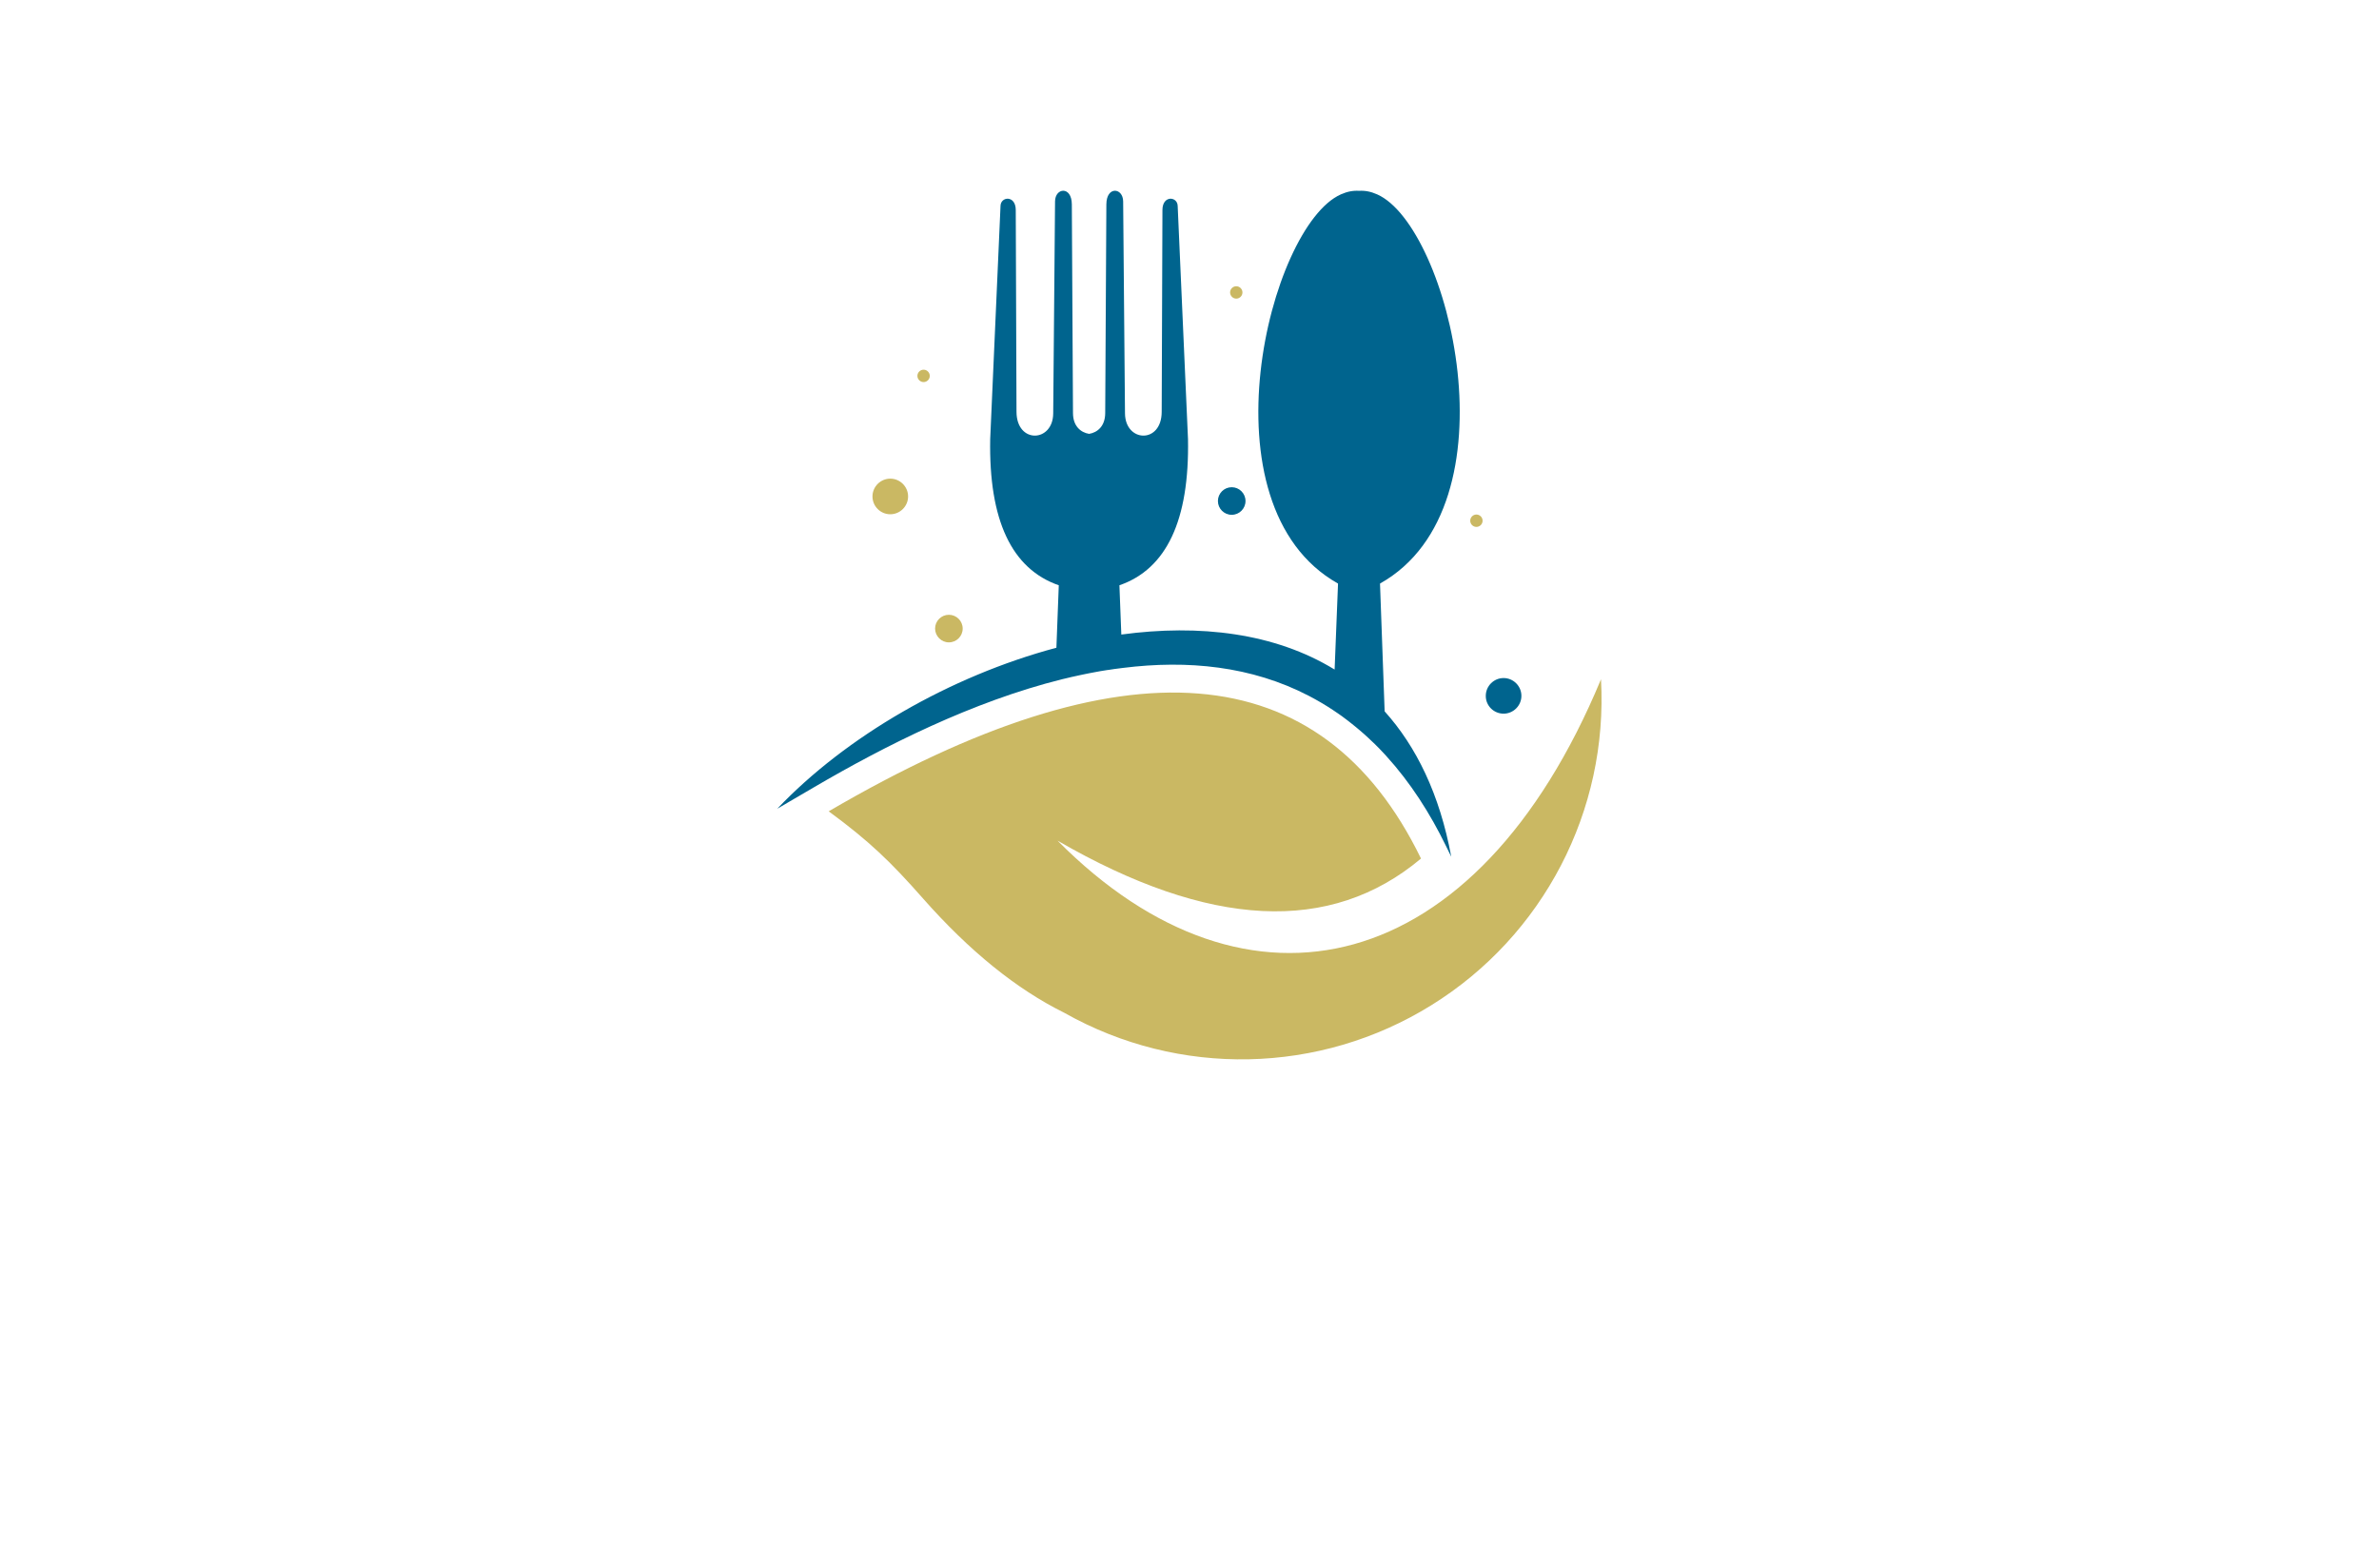<?xml version="1.0" encoding="utf-8"?>
<!-- Generator: Adobe Illustrator 27.8.1, SVG Export Plug-In . SVG Version: 6.00 Build 0)  -->
<svg version="1.1" xmlns="http://www.w3.org/2000/svg" xmlns:xlink="http://www.w3.org/1999/xlink" x="0px" y="0px"
	 viewBox="0 0 350 230.71" style="enable-background:new 0 0 350 230.71;" xml:space="preserve">
<style type="text/css">
	.st0{fill:#3A2C00;}
	.st1{fill:#00003D;}
	.st2{fill:#F2EAC9;}
	.st3{fill:#D9F4CE;}
	.st4{fill:#FCF1C5;}
	.st5{fill:#FFFBEB;}
	.st6{fill:#E6F5FC;}
	.st7{fill:#EFFFE9;}
	.st8{fill:#FFF9E1;}
	.st9{fill:#FFFAE3;}
	.st10{fill:#E9F6FF;}
	.st11{fill:#FFF9E6;}
	.st12{fill:#FFF3C2;}
	.st13{fill:#DEFFFA;}
	.st14{fill:#FEFFE9;}
	.st15{fill:#D6FCD6;}
	.st16{fill:#E6FFE8;}
	.st17{fill:#FCF2D4;}
	.st18{fill:#F9FFE1;}
	.st19{fill:#FFFFE9;}
	.st20{fill:#191919;}
	.st21{fill:#FFFFFF;}
	.st22{fill:#FFCA55;}
	.st23{fill:#006865;}
	.st24{fill:#00AEB7;}
	.st25{fill:#EDC599;}
	.st26{fill:url(#SVGID_1_);}
	.st27{fill:#250B00;}
	.st28{fill:#FFDBD4;}
	.st29{fill:#231F20;}
	.st30{fill:#7F7F7F;}
	.st31{fill:#FFD468;}
	.st32{fill:#303030;}
	.st33{fill:#007D54;}
	.st34{fill:#EE3631;}
	.st35{fill:#2B2B2B;}
	.st36{fill:#FFB000;}
	.st37{opacity:0.35;fill:#FFFFFF;}
	.st38{fill:#E09C05;}
	.st39{fill:#A8112B;}
	.st40{fill:#FCB040;}
	.st41{fill:#3DA1D8;}
	.st42{fill:#0C8EBC;}
	.st43{fill:#EFC6A3;}
	.st44{fill:#B0DFFF;}
	.st45{fill-rule:evenodd;clip-rule:evenodd;fill:#FEFEFE;}
	.st46{fill:#006284;}
	.st47{fill:#5B5B5B;}
	.st48{fill:#EACAB0;}
	.st49{fill:#442B18;}
	.st50{fill:#663412;}
	.st51{fill:#C18B63;}
	.st52{fill:#3A1801;}
	.st53{fill:#616D0B;}
	.st54{fill:#98B11F;}
	.st55{fill:#606060;}
	.st56{fill:#E0E0E0;}
	.st57{fill-rule:evenodd;clip-rule:evenodd;fill:#FFE183;}
	.st58{fill-rule:evenodd;clip-rule:evenodd;fill:#FFA617;}
	.st59{fill:#FF6745;}
	.st60{fill-rule:evenodd;clip-rule:evenodd;fill:#63A642;}
	.st61{fill-rule:evenodd;clip-rule:evenodd;fill:#925056;}
	.st62{fill-rule:evenodd;clip-rule:evenodd;fill:#2C2F38;}
	.st63{fill:#A5A5A5;}
	.st64{fill:#FFEBB8;}
	.st65{fill:#FFA617;}
	.st66{fill:#AF121A;}
	.st67{fill:#C49718;}
	.st68{fill:#FFD961;}
	.st69{fill:#F93B00;}
	.st70{fill:#FFC02E;}
	.st71{fill:#FA6500;}
	.st72{fill:#9BB200;}
	.st73{fill:#FFF7D6;}
	.st74{fill:#3E9AFF;}
	.st75{fill:#3ED698;}
	.st76{fill:#0F935A;}
	.st77{fill:#ED1C24;}
	.st78{fill:#F68712;}
	.st79{fill:#5B0000;}
	.st80{fill-rule:evenodd;clip-rule:evenodd;fill:#FB6218;}
	.st81{fill:#795B4B;}
	.st82{fill:#513D35;}
	.st83{fill:#661F00;}
	.st84{fill:#3F0000;}
	.st85{fill-rule:evenodd;clip-rule:evenodd;fill:#FFFFFF;}
	.st86{fill:#FFC92F;}
	.st87{fill:#3D1109;}
	.st88{fill:#424241;}
	.st89{fill:none;stroke:#FFDE59;stroke-width:4;}
	.st90{fill:#FFDE59;}
	.st91{fill-rule:evenodd;clip-rule:evenodd;fill:#333231;}
	.st92{fill-rule:evenodd;clip-rule:evenodd;}
	.st93{fill:#FF6D00;}
	.st94{fill:#040507;}
	.st95{fill:#4D433A;}
	.st96{fill:#FF8B00;}
	.st97{filter:url(#Adobe_OpacityMaskFilter);}
	.st98{fill-opacity:0.3;}
	.st99{mask:url(#_x35_0ea534a37_00000039117605408314366780000006090329138646347946_);fill:#EBB22F;}
	.st100{fill:#F39200;}
	.st101{fill:#1D1D1B;}
	.st102{fill:#201F1F;}
	.st103{fill:url(#SVGID_00000024711457135291067180000015728693328003666319_);}
	.st104{fill:url(#SVGID_00000125601991527995441440000013777204043941319605_);}
	.st105{fill:url(#SVGID_00000018941900456609233870000008588633184310884510_);}
	.st106{fill:url(#SVGID_00000163040134852617894540000005618090229654293919_);}
	.st107{fill:url(#SVGID_00000101809816540245438040000012292069890480277897_);}
	.st108{fill:url(#SVGID_00000121969414515022063260000010221125038954774676_);}
	.st109{fill:url(#SVGID_00000128476657376947291690000010153724035325427339_);}
	.st110{fill:url(#SVGID_00000102512431107294903760000010178840741847553688_);}
	.st111{fill:url(#SVGID_00000117637597078801053840000009067869427476897714_);}
	.st112{fill:url(#SVGID_00000172442503070559504130000008936785377288197272_);}
	.st113{fill-rule:evenodd;clip-rule:evenodd;fill:url(#SVGID_00000002379864944143602670000013022626678452083332_);}
	.st114{fill:url(#SVGID_00000122695630226946790040000015897665157299493543_);}
	.st115{fill:url(#SVGID_00000074427026154353082280000008949311322611918484_);}
	.st116{fill:url(#SVGID_00000138550294969093281100000005823048892206558116_);}
	.st117{fill:url(#SVGID_00000101794080995599732000000007371164644126407567_);}
	.st118{fill:#F7941D;}
	.st119{fill:url(#SVGID_00000119100175327773849560000001682449761009608880_);}
	.st120{fill:#F2BA58;}
	.st121{fill:#8FD2CA;}
	.st122{fill:#8DC63F;}
	.st123{fill:#EA715E;}
	.st124{fill:url(#SVGID_00000072268484142545104090000003366725643094104728_);}
	.st125{fill:#A97C50;}
	.st126{fill:#F2F2F2;}
	.st127{fill:#096023;}
	.st128{fill:#191919;stroke:#191919;stroke-linecap:round;stroke-linejoin:round;stroke-miterlimit:10;}
	.st129{fill:#F2F2F2;stroke:#F2F2F2;stroke-linecap:round;stroke-linejoin:round;stroke-miterlimit:10;}
	.st130{fill-rule:evenodd;clip-rule:evenodd;fill:#594200;}
	.st131{fill-rule:evenodd;clip-rule:evenodd;fill:#3D1F11;}
	.st132{fill:#AA684B;}
	.st133{fill-rule:evenodd;clip-rule:evenodd;fill:#F2D6AF;}
	.st134{fill-rule:evenodd;clip-rule:evenodd;fill:#A87D46;}
	.st135{fill-rule:evenodd;clip-rule:evenodd;fill:#C10016;}
	.st136{fill-rule:evenodd;clip-rule:evenodd;fill:#8F1610;}
	.st137{fill-rule:evenodd;clip-rule:evenodd;fill:#EBEBEB;}
	.st138{fill-rule:evenodd;clip-rule:evenodd;fill:#D8D8D8;}
	.st139{fill:#530802;}
	.st140{fill:#EBA23C;}
	.st141{fill:#D5781F;}
	.st142{fill:url(#SVGID_00000151507715823764902670000006797157284029174677_);}
	.st143{fill:#972910;}
	.st144{fill:#F5B52F;}
	.st145{fill:#B34418;}
	.st146{fill:url(#SVGID_00000112629450094512289150000009772736540253848739_);}
	.st147{fill:url(#SVGID_00000000922068861727230050000007092589452320910005_);}
	.st148{fill:#764E48;}
	.st149{fill:#BE5D2D;}
	.st150{fill:#F29950;}
	.st151{fill:url(#SVGID_00000034056861343333278870000000507630261659222438_);}
	.st152{fill:#5B2413;}
	.st153{fill:#FEFEFE;}
	.st154{fill:#485359;}
	.st155{fill:#FF9369;}
	.st156{fill:url(#SVGID_00000142875800804377732210000001398568593304869551_);}
	.st157{fill:url(#SVGID_00000025414971045070038900000002139752046973823383_);}
	.st158{fill:url(#SVGID_00000150060806685375104550000003206764799162228149_);}
	.st159{fill:url(#SVGID_00000003105935229167925010000010963470804896361864_);}
	.st160{fill:url(#SVGID_00000140008066730135902150000010961672046267116985_);}
	.st161{fill:#D60980;}
	.st162{fill:url(#SVGID_00000088854235164012079450000011353200466314357932_);}
	.st163{fill-rule:evenodd;clip-rule:evenodd;fill:#CAB863;}
	.st164{fill-rule:evenodd;clip-rule:evenodd;fill:#00648E;}
	.st165{fill:url(#SVGID_00000009565852545069569360000004542160356264330927_);}
	.st166{fill:url(#SVGID_00000152978166684159342860000010948176616891861409_);}
	.st167{fill:url(#SVGID_00000047761216616255794460000012403186606295065743_);}
</style>
<g id="Layer_1">
</g>
<g id="Layer_2">
</g>
<g id="Layer_3">
</g>
<g id="Layer_4">
</g>
<g id="Layer_5">
</g>
<g id="Layer_6">
</g>
<g id="Layer_7">
</g>
<g id="Layer_8">
</g>
<g id="Layer_9">
</g>
<g id="Layer_10">
</g>
<g id="Layer_11">
</g>
<g id="Layer_12">
</g>
<g id="Layer_13">
</g>
<g id="Layer_14">
</g>
<g id="Layer_15">
	<g>
		<path class="st163" d="M155.59,123.7c27.98,28.22,61.66,20.31,79.95-23.75c1.08,19.34-8.48,37.73-24.94,47.95
			c-16.45,10.22-37.17,10.65-54.03,1.12c-7.03-3.48-13.96-9.09-20.78-16.82c-4.76-5.4-7.87-8.41-13.87-12.82
			c43.46-25.42,72.51-23.11,87.14,6.95C195.76,137.5,177.94,136.62,155.59,123.7z"/>
		<path class="st164" d="M196.35,98.52l0.5-12.6l-0.01-0.06c-20.37-11.45-10.13-52.57,0.43-57.26c0.94-0.42,1.83-0.58,2.67-0.52
			c0.84-0.06,1.73,0.1,2.67,0.52c10.57,4.69,20.81,45.81,0.43,57.26l-0.01,0.06l0.68,18.75c4.65,5.17,8.1,12.19,9.8,21.39
			l-0.75-1.53c-2.36-4.85-5.26-9.39-8.82-13.3v0l-0.22-0.24l-0.11-0.12c-0.18-0.2-0.37-0.39-0.56-0.59l-0.11-0.12l-0.23-0.23
			l-0.11-0.11l-0.23-0.23l-0.11-0.11l-0.22-0.21l-0.01-0.01l-0.12-0.11c-0.19-0.19-0.39-0.37-0.58-0.55l-0.01-0.01
			c-0.43-0.4-0.87-0.8-1.33-1.18l-0.12-0.1l-0.25-0.21l-0.12-0.1c-0.21-0.17-0.42-0.34-0.63-0.51l-0.13-0.1l0,0l-0.25-0.2l-0.13-0.1
			l-0.26-0.2l0,0c-0.13-0.1-0.26-0.19-0.39-0.29l-0.13-0.1l-0.23-0.17l-0.03-0.02l-0.13-0.09l-0.27-0.19l-0.13-0.09l-0.27-0.18
			l-0.01-0.01c-0.13-0.09-0.27-0.18-0.4-0.27c-1.13-0.75-2.31-1.44-3.53-2.08c-8.46-4.4-17.87-5.31-27.37-4.12
			c-0.26,0.03-0.52,0.07-0.78,0.1l-0.16,0.02l-0.16,0.02l-0.16,0.02c-0.26,0.04-0.52,0.08-0.78,0.12l-0.16,0.02l-0.16,0.02
			c-0.31,0.05-0.62,0.1-0.93,0.15l-0.38,0.07c-0.23,0.04-0.47,0.08-0.7,0.13c-0.21,0.04-0.42,0.08-0.63,0.12l-0.54,0.11
			c-0.24,0.05-0.48,0.1-0.72,0.15l-0.41,0.09c-0.29,0.06-0.58,0.13-0.87,0.19l-0.29,0.07c-0.32,0.08-0.65,0.15-0.97,0.23l-0.17,0.04
			c-13.21,3.29-26.11,9.82-36.45,15.87l-5.44,3.18c10.09-10.62,25.41-19.51,41.07-23.69l0.35-9.19
			c-6.94-2.41-10.31-9.58-10.09-21.51c0,0,0.51-11.45,1.52-34.34c0.06-1.38,2.23-1.56,2.24,0.62c0.01,1.96,0.05,11.86,0.11,29.71
			c0.02,4.74,5.37,4.51,5.4,0.23c0.02-2.78,0.11-13.18,0.27-31.2c0.02-2.02,2.45-2.29,2.47,0.43c0.01,2.35,0.07,12.6,0.17,30.73
			c0.01,1.92,1.14,2.85,2.37,3.05c1.23-0.2,2.36-1.13,2.37-3.05c0.1-18.14,0.16-28.38,0.17-30.73c0.02-2.72,2.45-2.45,2.47-0.43
			c0.16,18.02,0.25,28.43,0.27,31.2c0.04,4.28,5.39,4.51,5.4-0.23c0.07-17.85,0.11-27.75,0.11-29.71c0.01-2.18,2.18-2,2.24-0.62
			c1.01,22.89,1.52,34.34,1.52,34.34c0.22,11.93-3.15,19.11-10.09,21.51l0.28,7.25C176.47,91.81,187.56,93.13,196.35,98.52z"/>
		<path class="st164" d="M221.21,105.01c1.44,0,2.62-1.18,2.62-2.62c0-1.44-1.18-2.62-2.62-2.62c-1.44,0-2.62,1.18-2.62,2.62
			C218.58,103.84,219.76,105.01,221.21,105.01z M181.21,75.75c1.12,0,2.03-0.91,2.03-2.03c0-1.12-0.91-2.03-2.03-2.03
			c-1.12,0-2.03,0.91-2.03,2.03C179.18,74.84,180.09,75.75,181.21,75.75z"/>
		<path class="st163" d="M139.6,94.52c1.12,0,2.03-0.91,2.03-2.03c0-1.12-0.91-2.03-2.03-2.03s-2.03,0.91-2.03,2.03
			C137.58,93.61,138.49,94.52,139.6,94.52z M130.98,75.67c1.44,0,2.62-1.18,2.62-2.62c0-1.44-1.18-2.62-2.62-2.62
			c-1.44,0-2.62,1.18-2.62,2.62C128.36,74.49,129.53,75.67,130.98,75.67z M217.21,77.53c0.5,0,0.91-0.41,0.91-0.91
			s-0.41-0.91-0.91-0.91c-0.5,0-0.91,0.41-0.91,0.91C216.3,77.12,216.71,77.53,217.21,77.53z M181.88,43.94
			c0.5,0,0.91-0.41,0.91-0.91c0-0.5-0.41-0.91-0.91-0.91c-0.5,0-0.91,0.41-0.91,0.91C180.98,43.53,181.38,43.94,181.88,43.94z
			 M135.88,56.22c0.5,0,0.91-0.41,0.91-0.91c0-0.5-0.41-0.91-0.91-0.91s-0.91,0.41-0.91,0.91
			C134.97,55.81,135.38,56.22,135.88,56.22z"/>
	</g>
</g>
</svg>
